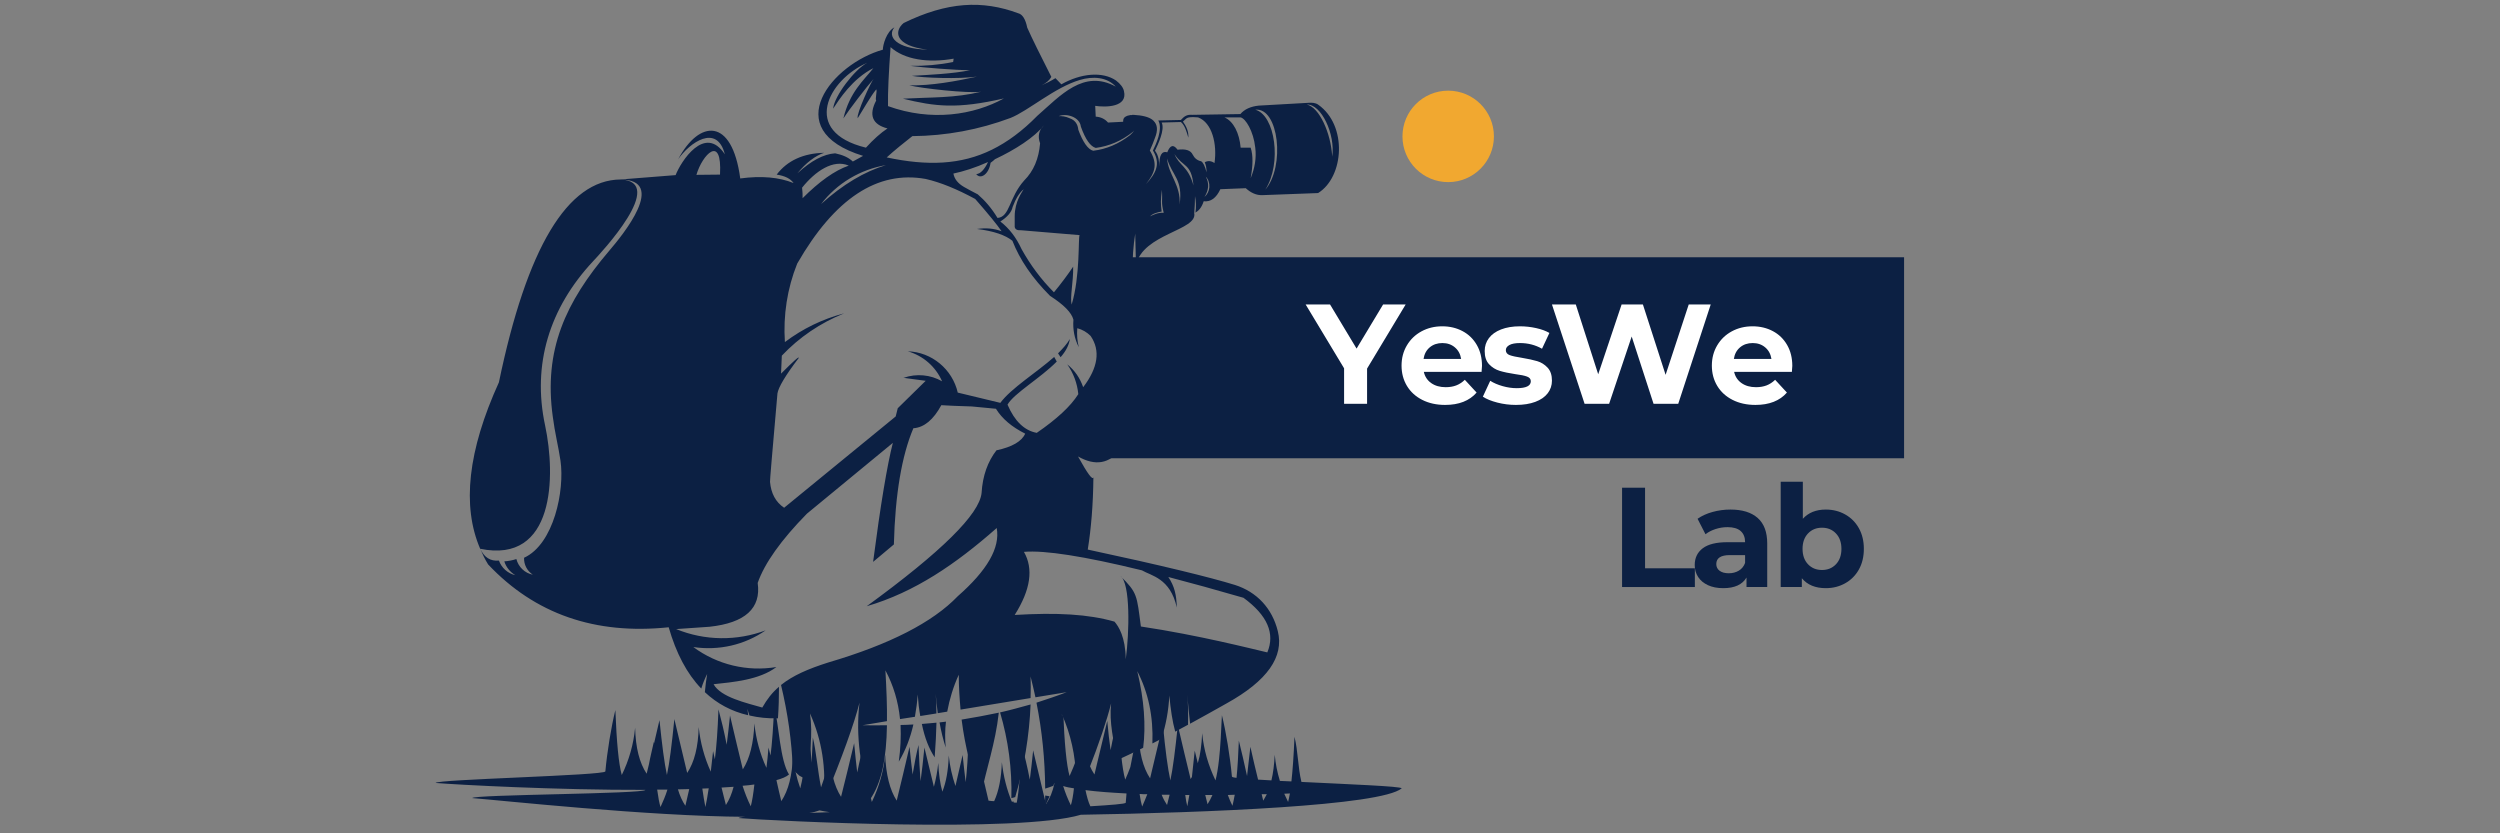 <svg xmlns="http://www.w3.org/2000/svg" xmlns:xlink="http://www.w3.org/1999/xlink" width="6000" zoomAndPan="magnify" viewBox="0 0 4500 1500" height="2000" preserveAspectRatio="xMidYMid meet" version="1.0"><rect x="0" y="0" width="4500" height="1500" fill="#808080" stroke="none"/><defs><g/><clipPath id="c7e1f91496"><path d="M 2524.445 163.195 L 2689.059 163.195 L 2689.059 327.812 L 2524.445 327.812 Z M 2524.445 163.195 " clip-rule="nonzero"/></clipPath><clipPath id="01411972b3"><path d="M 2606.75 163.195 C 2561.293 163.195 2524.445 200.047 2524.445 245.504 C 2524.445 290.961 2561.293 327.812 2606.75 327.812 C 2652.207 327.812 2689.059 290.961 2689.059 245.504 C 2689.059 200.047 2652.207 163.195 2606.75 163.195 Z M 2606.75 163.195 " clip-rule="nonzero"/></clipPath><clipPath id="4efde29058"><path d="M 1984.52 463.133 L 3427.902 463.133 L 3427.902 824.895 L 1984.52 824.895 Z M 1984.52 463.133 " clip-rule="nonzero"/></clipPath></defs><g clip-path="url(#c7e1f91496)"><g clip-path="url(#01411972b3)"><path fill="#f1a830" d="M 2524.445 163.195 L 2689.059 163.195 L 2689.059 327.812 L 2524.445 327.812 Z M 2524.445 163.195 " fill-opacity="1" fill-rule="nonzero"/></g></g><path fill="#0c2043" d="M 2281.172 1174.324 C 2253.012 1167.863 2158.375 1143.395 2053.582 1127.695 C 2046.195 1071.375 2047.578 1067.223 2016.652 1036.754 C 2035.117 1049.68 2032.809 1139.238 2026.348 1186.789 C 2025.883 1146.625 2013.422 1127.238 2006.031 1118.926 C 1959.406 1105.539 1903.086 1102.309 1826.449 1106.922 C 1855.074 1061.684 1860.613 1023.824 1843.07 993.355 C 1880.461 990.125 1951.555 1001.203 2055.426 1026.598 C 2071.582 1036.293 2106.668 1040.445 2118.211 1093.539 C 2117.746 1070.914 2114.055 1055.223 2102.977 1038.602 C 2143.602 1049.219 2188.844 1061.684 2238.238 1075.996 C 2281.172 1107.387 2295.484 1140.164 2281.172 1174.324 Z M 2204.078 211.324 C 2220.234 218.25 2230.855 239.484 2233.16 265.797 L 2251.168 265.797 C 2255.785 279.645 2255.32 298.113 2251.168 320.734 C 2258.555 303.191 2261.785 284.262 2259.477 265.797 C 2256.246 235.789 2241.934 213.168 2233.164 211.324 Z M 2186.074 293.5 C 2191.152 259.797 2181.918 220.555 2156.527 211.324 C 2133.906 209.477 2136.676 213.168 2129.289 218.711 C 2135.289 227.48 2139.906 236.715 2138.984 247.793 C 2136.211 237.641 2132.523 225.172 2125.594 219.633 L 2090.973 220.555 C 2097.438 233.02 2084.047 260.723 2078.969 271.34 C 2085.895 280.109 2086.355 290.727 2086.816 299.5 C 2086.352 279.648 2090.969 271.34 2101.129 274.109 C 2106.207 261.184 2112.207 259.34 2119.594 269.492 C 2133.906 267.648 2143.137 270.418 2146.832 278.266 C 2150.062 284.727 2155.141 288.887 2162.066 290.27 C 2165.758 292.578 2168.988 299.039 2171.762 310.121 C 2171.762 303.195 2170.84 297.195 2168.531 292.117 C 2174.07 288.879 2180.07 289.34 2186.074 293.5 Z M 2352.266 188.242 C 2374.426 192.859 2395.664 239.023 2397.969 281.957 C 2403.973 241.793 2378.121 186.855 2352.266 188.242 Z M 2259.473 197.477 C 2301.945 192.859 2313.488 299.961 2277.48 341.512 C 2307.949 293.957 2295.023 206.707 2259.473 197.477 Z M 1785.363 269.492 C 1813.523 255.641 1840.297 235.789 1867.074 208.551 C 1908.625 172.082 1950.629 124.07 2008.336 155.926 C 1992.641 138.383 1966.789 136.996 1943.707 143.922 C 1898.465 157.309 1850.453 199.781 1819.062 212.246 C 1762.281 233.484 1702.723 244.562 1642.25 245.023 C 1627.016 257.027 1611.32 269.492 1596.082 283.34 C 1669.488 299.039 1729.961 296.73 1785.363 269.492 Z M 1790.902 286.57 C 1789.055 288.418 1786.285 290.727 1783.055 293.031 C 1779.824 314.27 1764.59 323.5 1757.199 313.348 C 1764.59 313.348 1772.438 304.574 1778.438 291.648 C 1755.816 301.805 1733.656 308.73 1716.113 312.422 C 1717.961 322.117 1723.961 329.965 1735.043 336.43 C 1742.43 340.586 1750.738 345.199 1759.973 349.82 C 1772.898 360.898 1784.902 374.75 1795.52 392.293 C 1818.141 390.449 1815.836 355.82 1843.531 324.895 C 1860.613 307.812 1869.848 285.652 1872.156 257.953 C 1867.539 245.488 1869.848 234.41 1879.082 225.641 C 1862.457 246.867 1827.371 269.492 1790.902 286.57 Z M 2041.578 234.867 C 2040.656 235.789 2039.73 236.715 2038.805 237.641 C 2018.492 253.797 1996.332 263.027 1972.328 266.262 C 1962.633 263.492 1953.863 251.027 1945.555 227.945 C 1943.707 210.402 1919.242 203.48 1905.852 209.02 C 1911.855 209.02 1916.93 209.02 1926.168 213.172 C 1934.938 216.402 1940.016 223.328 1940.938 233.484 C 1949.246 256.109 1958.48 269.035 1967.715 271.344 C 1991.719 268.57 2013.879 258.879 2034.191 243.18 C 2037.883 239.945 2040.191 237.176 2041.578 234.867 Z M 2076.199 217.324 L 2076.199 216.863 L 2075.738 216.863 L 2075.273 216.398 L 2074.812 216.398 L 2074.812 215.941 C 2067.887 210.402 2056.348 207.629 2040.188 206.707 L 2037.879 206.707 L 2037.414 207.172 L 2033.711 207.172 L 2033.25 207.633 L 2031.398 207.633 L 2031.398 208.094 L 2029.547 208.094 L 2029.547 208.555 L 2028.621 208.555 L 2028.156 209.02 L 2027.23 209.02 L 2027.23 209.48 L 2026.77 209.48 C 2023.074 211.328 2021.691 214.098 2021.691 217.793 C 2021.691 218.254 2021.691 218.715 2021.691 219.176 L 1994.453 220.562 C 1988.914 214.102 1981.062 210.406 1972.293 209.945 L 1971.371 190.555 C 1989.836 193.328 2030.461 193.328 2023.074 163.781 C 2021.691 157.316 2016.613 150.855 2008.766 144.852 C 1984.297 128.234 1945.52 131.926 1910.434 151.777 L 1899.812 140.699 C 1891.504 145.777 1883.195 149.934 1874.883 153.625 C 1883.195 149.473 1889.195 144.395 1892.426 138.391 C 1872.574 99.152 1857.805 69.605 1849.031 49.754 C 1845.801 34.059 1840.262 25.746 1832.875 23.902 C 1768.242 -0.105 1704.996 3.129 1626.516 41.445 C 1609.438 55.758 1609.438 82.07 1669.449 89.457 C 1612.203 87.613 1596.508 65.453 1609.895 49.293 C 1595.582 56.68 1589.121 81.148 1589.121 89.457 C 1499.102 114.387 1398.922 233.027 1553.574 280.582 L 1535.109 290.738 C 1527.262 283.348 1516.645 278.734 1503.254 275.965 C 1482.48 277.352 1459.859 289.355 1435.391 311.973 C 1450.164 293.508 1467.707 280.117 1483.402 275.043 C 1446.008 275.965 1417.391 288.891 1397.996 314.281 C 1413.23 316.59 1422.93 321.668 1428.469 329.516 C 1402.156 318.898 1370.301 316.125 1332.445 321.207 C 1317.672 210.41 1258.578 215.488 1220.727 286.582 C 1241.5 256.578 1290.434 221.949 1304.746 277.812 C 1268.738 222.875 1225.344 291.203 1216.109 315.207 L 1116.855 323.055 C 1021.293 323.977 948.352 445.852 898.031 688.219 C 842.176 811.02 831.094 910.734 864.332 987.832 C 868.488 997.527 873.102 1007.223 878.645 1015.992 C 962.664 1105.09 1071.152 1142.945 1203.645 1129.094 C 1217.035 1175.723 1236.422 1212.652 1262.277 1239.43 C 1265.047 1230.199 1268.738 1221.426 1272.895 1213.117 C 1271.047 1224.199 1269.664 1235.277 1268.742 1245.895 C 1290.898 1266.668 1316.754 1280.516 1346.758 1287.441 C 1346.297 1283.746 1345.836 1279.594 1345.371 1275.902 C 1346.297 1280.055 1347.68 1283.746 1349.066 1287.906 C 1364.766 1291.598 1381.844 1293.445 1400.309 1292.984 C 1401.695 1274.055 1402.156 1255.129 1402.156 1236.203 C 1390.152 1246.359 1380.457 1258.824 1372.148 1273.598 C 1343.523 1265.285 1297.359 1255.129 1284.434 1231.586 C 1318.133 1227.891 1366.609 1224.199 1397.539 1200.656 C 1344.91 1209.426 1290.895 1196.5 1247.965 1164.648 C 1293.668 1171.574 1340.293 1160.957 1378.148 1134.645 C 1326.445 1154.031 1268.742 1153.57 1217.035 1132.336 L 1277.051 1128.18 C 1341.219 1121.258 1370.305 1094.941 1363.84 1049.238 C 1376.305 1013.688 1405.852 972.141 1452.477 924.594 L 1607.129 797.18 C 1596.977 836.879 1584.973 908.438 1571.582 1011.383 L 1608.977 979.992 C 1611.285 889.508 1623.289 819.801 1644.062 770.867 C 1663.453 769.48 1680.07 755.633 1694.383 729.32 C 1705.461 730.242 1723.926 730.703 1749.316 731.629 L 1792.711 735.781 C 1803.793 753.785 1821.336 768.559 1845.34 780.562 C 1839.34 794.41 1821.797 804.566 1793.637 810.566 C 1777.938 830.883 1768.707 856.27 1766.859 887.203 C 1763.168 925.52 1694.383 993.383 1560.043 1091.25 C 1646.832 1065.859 1720.695 1015.078 1794.098 950.445 C 1800.559 985.996 1777.02 1026.617 1723.926 1073.246 C 1678.688 1120.336 1601.129 1160.035 1491.258 1192.352 C 1454.785 1203.891 1427.086 1215.895 1405.852 1232.973 C 1417.855 1282.832 1425.238 1334.078 1427.086 1384.855 C 1430.781 1389.012 1434.934 1392.703 1439.09 1396.398 C 1441.863 1397.781 1444.629 1399.168 1446.938 1400.551 C 1459.402 1360.387 1463.094 1321.609 1458.016 1284.215 C 1479.711 1332.688 1487.562 1383.93 1482.02 1438.406 C 1482.484 1439.328 1482.941 1440.711 1483.406 1441.637 C 1516.184 1361.77 1537.418 1303.141 1547.117 1264.824 C 1539.727 1326.223 1549.887 1383.93 1565.582 1439.785 C 1587.281 1408.855 1595.586 1364.535 1596.512 1305.445 C 1581.742 1305.91 1567.43 1305.445 1552.656 1305.445 L 1596.512 1298.059 C 1596.977 1270.82 1595.59 1240.352 1593.742 1206.652 C 1608.055 1233.43 1616.824 1262.512 1620.055 1294.367 L 1646.828 1290.211 C 1649.137 1277.285 1650.984 1263.898 1651.91 1250.047 C 1652.832 1263.898 1654.215 1276.824 1656.523 1288.828 L 1685.609 1284.211 C 1685.609 1270.363 1685.145 1258.82 1684.223 1248.664 C 1685.145 1260.668 1686.531 1272.207 1687.918 1283.746 L 1704.996 1280.977 C 1709.148 1258.355 1716.078 1235.734 1725.77 1214.5 C 1725.77 1236.195 1727.156 1256.973 1729 1277.281 C 1771.012 1270.359 1813.02 1263.434 1855.031 1256.508 C 1855.492 1243.582 1855.492 1230.656 1855.031 1217.73 C 1858.262 1230.195 1861.031 1242.66 1863.801 1255.125 L 1920.121 1245.891 C 1902.117 1252.816 1884.113 1258.816 1865.648 1264.82 C 1875.805 1315.602 1880.883 1367.305 1881.344 1419.473 C 1886.422 1418.086 1891.039 1416.242 1896.113 1414.395 C 1911.812 1370.074 1916.887 1327.145 1911.348 1285.594 C 1927.508 1322.062 1935.816 1359.922 1936.738 1399.621 C 1943.664 1396.852 1950.586 1394.082 1957.512 1391.312 C 1978.75 1337.297 1992.598 1295.75 1999.984 1266.207 C 1996.293 1300.367 2004.602 1334.066 2011.062 1368.23 C 2026.297 1361.305 2041.531 1353.918 2057.688 1346.07 C 2062.77 1306.371 2059.539 1259.742 2047.07 1208.039 C 2066.922 1246.355 2076.152 1289.75 2074.309 1338.223 C 2079.387 1335.453 2084.926 1332.684 2090.465 1329.914 C 2098.312 1306.371 2103.391 1280.059 2104.777 1251.898 C 2107.086 1276.828 2110.316 1298.523 2115.395 1316.988 C 2122.785 1312.832 2130.629 1308.68 2138.477 1304.523 C 2138.941 1282.828 2138.477 1264.824 2137.094 1250.051 C 2138.477 1268.516 2140.324 1286.059 2142.172 1302.68 C 2163.406 1291.137 2185.566 1278.672 2207.727 1266.207 C 2281.129 1225.582 2311.598 1182.188 2300.055 1136.023 C 2289.898 1094.934 2262.199 1065.387 2222.961 1052.926 C 2178.18 1039.074 2089.543 1017.375 1957.977 989.215 C 1963.977 951.824 1967.672 908.426 1968.129 859.031 C 1966.746 865.031 1957.512 852.566 1940.434 821.637 C 1971.363 839.18 1996.754 835.027 2017.527 808.246 C 2041.07 752.387 2050.305 669.293 2044.766 558.957 C 2036.918 510.945 2036.457 465.242 2043.379 420.461 L 2044.766 477.242 C 2056.77 420.461 2156.484 414.918 2149.559 383.527 C 2156.945 380.754 2162.949 373.832 2166.637 362.289 C 2179.566 363.676 2189.262 356.289 2196.645 340.59 L 2242.348 338.746 C 2251.117 346.594 2261.277 352.133 2273.738 351.207 L 2372.535 347.516 C 2419.16 318.895 2426.086 225.637 2372.535 188.246 C 2367.918 185.016 2360.992 184.551 2355.914 185.016 L 2265.895 190.094 C 2251.582 191.48 2240.039 196.559 2232.652 205.328 L 2146.324 206.715 C 2136.168 205.789 2131.555 209.484 2125.551 215.945 L 2084.926 216.867 C 2093.695 232.566 2080.312 260.723 2075.23 270.883 C 2089.543 294.426 2081.234 311.508 2062.77 331.359 C 2079.848 309.66 2084.004 294.887 2069.691 270.883 C 2073.387 263.035 2076.156 255.648 2078.926 248.262 C 2084.512 234.406 2083.586 224.25 2076.199 217.324 Z M 1889.234 1433.309 C 1886.461 1432.848 1884.152 1432.387 1881.387 1431.926 C 1881.387 1438.391 1880.922 1445.312 1880.922 1451.773 C 1883.695 1445.773 1886.461 1439.312 1889.234 1433.309 Z M 1825.062 1443.004 C 1823.68 1443.004 1821.832 1443.004 1820.445 1443.004 C 1819.984 1448.543 1819.984 1454.082 1819.523 1460.086 C 1821.371 1454.082 1823.219 1448.543 1825.062 1443.004 Z M 1820.449 1436.539 C 1822.754 1436.078 1825.062 1435.617 1827.371 1434.695 C 1843.527 1380.684 1852.762 1324.359 1855.07 1268.039 C 1836.605 1273.117 1818.598 1278.195 1800.133 1282.352 C 1814.91 1332.207 1821.832 1384.375 1820.449 1436.539 Z M 1800.598 725.137 L 1723.965 706.672 C 1714.27 664.664 1677.336 633.73 1633.941 632.348 C 1661.641 640.195 1684.262 660.047 1695.805 686.363 C 1675.031 674.359 1649.637 672.051 1627.02 679.898 C 1621.016 679.438 1634.406 681.285 1666.258 685.438 L 1615.938 734.836 L 1612.242 749.609 L 1411.426 913.957 C 1396.191 903.801 1387.883 888.105 1386.035 867.332 C 1385.574 866.867 1390.191 813.781 1399.426 708.062 C 1401.27 696.984 1413.738 675.746 1437.742 644.352 C 1438.664 640.66 1428.508 649.891 1405.887 672.512 L 1407.273 640.199 C 1438.664 606.961 1476.98 581.109 1519.453 564.027 C 1480.676 574.18 1444.668 591.723 1412.812 615.73 C 1409.582 567.719 1416.965 519.246 1434.973 474.469 C 1502.371 357.207 1579.465 306.426 1666.258 322.121 C 1692.57 328.125 1722.117 340.129 1755.355 358.129 C 1778.898 384.906 1794.594 404.297 1802.906 416.297 C 1789.516 411.219 1775.207 409.836 1758.586 412.145 C 1788.594 415.836 1809.828 423.223 1822.297 433.379 C 1835.684 467.543 1857.844 500.32 1890.16 532.633 C 1914.625 548.332 1928.938 562.641 1932.168 575.566 C 1930.781 592.648 1934.012 609.73 1941.863 624.965 C 1939.094 614.348 1938.172 602.805 1939.094 590.801 C 1948.324 593.109 1956.637 598.188 1963.098 604.648 C 1981.102 630.965 1976.484 661.895 1949.707 696.98 C 1944.168 680.824 1934.473 666.512 1921.086 655.895 C 1932.164 671.59 1939.094 690.055 1940.938 709.445 C 1927.09 731.602 1901.699 754.684 1866.152 779.152 C 1843.992 774.996 1826.449 758.379 1813.523 728.367 C 1825.062 708.055 1872.613 680.82 1902.16 650.809 C 1900.773 648.039 1898.93 645.273 1897.543 642.5 C 1865.688 670.664 1819.984 698.824 1800.598 725.137 Z M 1909.082 642.965 C 1918.316 632.348 1924.316 621.27 1925.703 610.188 C 1921.086 618.5 1913.238 627.27 1904.469 636.043 C 1905.852 638.352 1907.699 640.656 1909.082 642.965 Z M 1543.918 212.711 C 1552.227 199.781 1567.461 172.543 1577.156 161.004 C 1579.465 162.391 1574.852 179.008 1577.156 180.855 C 1563.309 207.168 1570.234 224.25 1597.473 231.176 C 1585.008 239.484 1572.082 251.027 1558.691 265.797 C 1440.973 237.176 1490.828 143.461 1561 112.992 C 1538.379 124.996 1501.906 172.543 1499.602 195.625 C 1510.219 179.469 1534.223 141.613 1572.078 122.684 C 1554.074 145.305 1529.605 165.617 1518.066 213.168 C 1528.219 197.473 1560.074 155.926 1572.539 142.074 C 1568.848 145.305 1540.688 205.785 1543.918 212.711 Z M 1715.652 111.605 C 1690.723 116.688 1664.41 118.992 1638.098 118.531 C 1663.027 121.762 1720.73 126.379 1746.121 126.379 C 1715.195 132.84 1671.797 134.688 1641.328 136.535 C 1660.719 140.227 1726.273 142.535 1758.59 137.918 C 1720.734 146.23 1675.492 154.539 1636.715 153.613 C 1659.336 159.152 1741.969 168.387 1765.973 165.152 C 1718.426 176.695 1676.875 174.852 1625.168 177.617 C 1683.801 191.93 1722.578 196.547 1807.059 177.156 C 1752.586 207.16 1676.41 219.164 1598.391 191.004 C 1597.93 165.613 1599.777 130.527 1603.008 84.824 C 1627.473 106.984 1669.949 113.91 1716.574 105.598 Z M 864.371 987.816 C 998.711 1015.516 1000.555 856.711 981.168 765.766 C 957.621 655.895 989.012 554.332 1067.496 470.312 C 1080.883 456 1202.297 326.738 1116.891 323.043 C 1201.832 323.969 1121.508 422.301 1096.578 451.383 C 1017.637 544.172 978.398 630.039 995.02 750.066 C 998.711 779.152 1005.172 804.082 1008.867 829.012 C 1016.715 883.023 996.863 979.508 943.312 1003.977 C 942.852 1016.438 948.852 1027.52 959.012 1034.445 C 944.699 1031.672 933.156 1020.594 929.465 1006.285 C 922.539 1008.59 915.152 1009.977 907.77 1010.438 C 911 1021.055 918.387 1029.824 927.617 1035.367 C 913.77 1032.137 902.688 1021.977 898.074 1009.051 C 882.836 1010.441 871.758 1003.512 864.371 987.816 Z M 1797.824 1282.812 C 1776.129 1287.43 1753.508 1291.582 1730.887 1295.277 C 1737.352 1346.059 1749.352 1391.762 1765.508 1432.848 C 1774.742 1385.297 1791.824 1338.211 1797.824 1282.812 Z M 1702.727 1298.969 C 1698.574 1299.434 1694.879 1299.895 1691.188 1300.355 C 1693.957 1316.051 1697.648 1331.289 1702.27 1345.598 C 1700.879 1329.898 1700.879 1314.203 1702.727 1298.969 Z M 1685.645 1300.816 C 1676.875 1301.738 1668.102 1302.199 1659.332 1303.125 C 1664.41 1328.055 1672.258 1347.906 1682.414 1363.141 C 1684.258 1339.594 1685.184 1318.82 1685.645 1300.816 Z M 1644.098 1304.047 C 1636.25 1304.508 1628.402 1304.969 1621.016 1304.969 C 1621.938 1326.207 1621.016 1347.902 1617.785 1370.984 C 1629.785 1351.137 1638.555 1328.516 1644.098 1304.047 Z M 1594.699 297.188 C 1556.383 308.73 1517.141 331.812 1477.902 367.359 C 1506.523 329.965 1548.535 305.039 1594.699 297.188 Z M 1527.762 298.113 C 1502.371 306.883 1474.668 326.734 1444.664 356.746 C 1444.664 348.898 1444.664 345.668 1443.742 337.816 C 1467.746 307.809 1500.062 286.109 1527.762 298.113 Z M 2149.602 383.52 C 2150.523 373.363 2150.988 362.746 2150.988 353.051 C 2152.832 362.285 2153.297 371.98 2151.91 382.133 C 2150.988 383.059 2150.066 383.059 2149.602 383.52 Z M 1943.246 423.223 C 1940.477 427.836 1944.633 497.086 1928.934 548.328 C 1925.703 534.016 1932.164 508.164 1931.707 480.004 C 1922.008 494.316 1910.469 510.008 1897.082 526.168 C 1874 503.086 1854.609 476.773 1838.914 448.609 C 1829.219 427.375 1816.293 410.754 1800.598 398.754 C 1813.527 390.445 1820.914 381.676 1822.758 372.438 C 1828.297 357.668 1834.762 347.051 1842.609 340.586 C 1840.301 345.199 1826.453 362.285 1826.453 389.52 L 1826.453 408.445 C 1827.375 413.062 1831.07 414.91 1837.992 414.449 Z M 2168.07 354.434 C 2175.918 341.969 2176.84 329.965 2170.379 317.961 C 2174.996 322.578 2177.305 329.504 2176.84 336.891 C 2176.379 343.816 2173.145 350.281 2168.07 354.434 Z M 1296.012 314.273 L 1253.539 314.73 C 1264.156 278.266 1300.168 240.406 1296.012 314.273 Z M 2094.664 383.059 C 2084.969 382.133 2075.277 386.75 2070.199 389.52 C 2073.891 384.902 2082.66 382.133 2090.973 380.75 C 2089.125 366.438 2089.125 360.898 2091.434 341.512 C 2092.82 363.668 2089.59 362.285 2094.664 383.059 Z M 2123.289 368.285 C 2125.598 332.738 2102.977 314.734 2100.668 285.188 C 2109.898 316.578 2129.75 322.582 2123.289 368.285 Z M 2148.219 333.66 C 2138.523 298.574 2122.367 298.574 2114.055 277.34 C 2129.293 301.344 2144.527 293.5 2148.219 333.66 Z M 2148.219 333.66 " fill-opacity="1" fill-rule="evenodd"/><path fill="#0c2043" d="M 784.043 1409.301 C 784.508 1402.84 1088.734 1395.914 1089.656 1388.527 C 1092.887 1352.98 1100.273 1307.738 1107.66 1278.195 C 1109.969 1336.824 1113.664 1375.602 1119.203 1394.992 C 1132.129 1368.68 1140.438 1339.59 1143.207 1310.047 C 1144.129 1346.055 1151.055 1373.293 1163.98 1392.684 L 1168.133 1375.602 C 1170.441 1362.676 1173.672 1350.211 1176.902 1335.438 L 1177.367 1337.746 C 1180.598 1324.355 1183.828 1310.508 1187.062 1296.199 C 1191.68 1340.98 1195.836 1373.758 1200.453 1394.992 C 1205.066 1373.758 1209.223 1340.516 1213.84 1294.355 C 1222.152 1329.902 1229.996 1361.754 1236.922 1391.301 C 1249.848 1371.91 1256.773 1344.672 1257.695 1308.664 C 1260.469 1336.363 1267.852 1363.602 1279.395 1388.992 C 1280.781 1377.449 1282.168 1365.445 1283.547 1352.062 L 1286.781 1366.832 C 1289.551 1345.137 1291.859 1315.129 1293.242 1276.812 C 1298.32 1295.738 1303.859 1318.359 1308.012 1340.52 C 1309.859 1325.285 1312.168 1307.742 1314.016 1287.891 C 1322.324 1322.977 1329.711 1355.293 1337.098 1384.84 C 1349.559 1365.449 1356.488 1337.75 1357.871 1302.203 C 1360.641 1329.902 1368.023 1357.141 1379.566 1382.07 C 1380.953 1370.988 1382.336 1358.527 1383.258 1345.598 L 1386.953 1359.91 C 1389.723 1338.211 1392.031 1308.207 1393.414 1269.891 C 1402.184 1305.898 1404.031 1368.223 1420.191 1394.074 C 1415.574 1398.227 1407.727 1401.461 1397.566 1404.23 C 1400.34 1417.617 1403.57 1430.082 1406.34 1442.086 C 1419.266 1422.699 1426.188 1395.461 1427.113 1359.91 C 1429.418 1379.762 1433.574 1399.613 1440.496 1419 C 1448.344 1388.531 1451.117 1346.523 1457.578 1319.746 C 1458.5 1339.598 1459.422 1357.141 1460.809 1372.836 C 1461.73 1359.449 1462.195 1344.219 1463.117 1327.598 C 1469.117 1351.605 1471.887 1388.07 1477.887 1417.156 C 1485.734 1396.383 1491.277 1374.223 1493.586 1352.062 C 1494.508 1387.613 1501.434 1414.848 1513.898 1434.238 C 1521.285 1405.156 1529.133 1372.836 1537.445 1337.754 C 1539.289 1357.602 1541.137 1375.145 1542.984 1390.379 C 1547.598 1367.758 1553.137 1345.598 1557.754 1326.211 C 1560.062 1384.84 1563.758 1424.078 1569.297 1443.473 C 1582.223 1416.695 1590.531 1388.07 1593.301 1358.527 C 1594.684 1394.078 1601.609 1421.773 1614.074 1441.164 C 1621.461 1411.617 1628.844 1379.301 1637.156 1344.215 C 1639.004 1363.145 1640.848 1379.766 1642.695 1394.074 C 1645.926 1374.684 1649.617 1355.758 1653.312 1340.984 C 1654.234 1366.371 1655.621 1388.07 1657.004 1406.074 C 1659.312 1388.996 1661.621 1369.145 1663.93 1345.598 C 1669.934 1370.531 1675.473 1394.074 1681.012 1416.234 C 1684.703 1402.383 1687.473 1387.609 1688.855 1373.301 C 1689.781 1393.152 1692.09 1410.23 1696.246 1425.004 C 1703.168 1407.926 1706.863 1386.227 1707.785 1359.914 C 1709.629 1378.844 1713.789 1396.844 1719.789 1414.852 C 1723.941 1396.844 1728.098 1378.379 1732.715 1358.992 C 1734.562 1376.996 1736.41 1393.613 1738.254 1407.926 C 1740.562 1387.152 1742.406 1360.836 1743.332 1327.602 C 1747.949 1345.605 1752.105 1368.688 1755.797 1392.23 C 1757.184 1381.613 1758.566 1370.074 1759.492 1357.609 C 1766.879 1387.617 1773.34 1415.777 1779.34 1441.168 C 1782.574 1441.633 1785.805 1442.094 1789.496 1442.094 C 1797.809 1424.086 1802.422 1400.543 1803.348 1371.922 C 1806.117 1396.852 1812.117 1421.32 1821.812 1444.398 L 1830.121 1444.863 C 1834.273 1423.168 1837.047 1388.082 1838.891 1339.605 C 1843.969 1358.996 1849.508 1381.152 1853.664 1403.312 C 1855.508 1388.078 1857.816 1370.535 1859.664 1350.684 C 1867.977 1385.77 1875.82 1418.086 1882.746 1447.633 C 1889.672 1437.477 1894.75 1425.008 1897.98 1410.238 C 1893.363 1407.93 1889.672 1406.082 1886.902 1403.777 C 1903.059 1377.922 1904.91 1315.141 1913.68 1279.59 C 1915.988 1338.223 1919.68 1377 1925.219 1396.852 C 1929.836 1386.695 1933.988 1376.539 1937.684 1366.383 C 1938.145 1356.227 1938.605 1344.688 1939.066 1333.141 C 1940.453 1338.223 1941.375 1343.762 1942.301 1349.301 C 1945.531 1337.297 1947.84 1324.371 1949.223 1311.906 C 1950.145 1347.453 1957.07 1374.688 1969.996 1394.082 C 1976.922 1364.996 1984.77 1332.68 1993.078 1297.594 C 1994.926 1317.445 1996.773 1334.988 1999.082 1350.223 C 2003.234 1327.602 2008.777 1305.441 2013.391 1286.055 C 2015.699 1344.684 2019.855 1383.922 2025.395 1403.312 C 2028.625 1395.926 2031.859 1388.543 2034.629 1380.691 C 2037.859 1363.609 2041.094 1347.449 2044.324 1334.527 C 2044.324 1338.68 2044.324 1342.836 2044.789 1346.992 C 2046.633 1337.758 2048.48 1328.062 2049.402 1318.371 C 2050.328 1353.918 2057.25 1381.617 2070.176 1401.004 C 2077.102 1371.457 2084.949 1339.145 2093.258 1304.059 C 2097.414 1349.762 2102.027 1383.461 2106.648 1404.699 C 2111.266 1383.461 2115.418 1350.223 2120.035 1305.445 C 2128.348 1340.531 2135.734 1372.844 2143.117 1402.391 C 2143.582 1401.004 2144.504 1400.082 2145.426 1398.695 C 2146.812 1384.383 2148.656 1368.691 2150.508 1351.148 L 2156.047 1373.77 C 2160.66 1358.535 2162.969 1340.531 2163.891 1319.758 C 2166.664 1349.301 2174.973 1377.922 2187.898 1404.699 C 2190.203 1395.93 2192.512 1383.004 2194.359 1365.918 L 2194.359 1365.457 C 2196.668 1345.145 2198.055 1319.289 2199.441 1287.438 C 2206.828 1316.984 2214.211 1362.227 2217.445 1397.773 C 2217.445 1398.695 2220.676 1399.621 2225.758 1400.082 C 2227.602 1381.617 2228.988 1359.457 2229.91 1333.141 C 2234.527 1352.07 2240.066 1374.691 2244.68 1396.852 C 2246.527 1381.617 2248.375 1364.074 2250.684 1344.223 C 2255.301 1364.996 2259.914 1384.848 2264.531 1403.312 C 2271.918 1403.777 2280.23 1404.234 2288.539 1404.699 C 2291.77 1391.309 2293.617 1376.074 2294.543 1358.531 C 2295.926 1374.688 2299.156 1390.387 2303.773 1405.621 L 2324.547 1406.543 C 2326.855 1386.23 2328.699 1359.453 2330.086 1326.219 C 2336.547 1352.07 2336.09 1380.691 2342.551 1407.469 C 2426.57 1411.625 2522.594 1415.316 2523.055 1419.012 C 2485.664 1450.402 2170.816 1462.867 1945.531 1466.559 C 1834.738 1499.801 1392.941 1477.641 1329.695 1472.562 C 1329.695 1471.637 1334.309 1470.715 1341.699 1470.254 C 1166.734 1469.332 898.051 1440.246 850.039 1436.555 C 850.504 1430.09 1161.191 1429.164 1161.652 1421.781 C 1002.402 1422.23 822.824 1412.535 784.043 1409.301 Z M 2321.797 1428.23 L 2311.641 1428.695 C 2313.949 1433.773 2316.258 1438.848 2318.566 1443.465 C 2319.488 1439.312 2320.875 1434.234 2321.797 1428.23 Z M 2280.25 1429.617 L 2271.02 1429.617 L 2273.789 1441.156 C 2276.094 1437.465 2277.941 1433.773 2280.25 1429.617 Z M 2222.543 1430.539 L 2210.082 1431 C 2212.387 1437.465 2215.16 1443.93 2218.391 1450.391 C 2219.773 1444.852 2221.156 1438.391 2222.543 1430.539 Z M 2182.379 1431 L 2169.453 1431 L 2173.605 1447.621 C 2176.84 1442.543 2179.609 1437.004 2182.379 1431 Z M 2140.832 1431 L 2133.445 1431 C 2134.367 1438.848 2135.754 1445.773 2137.137 1451.316 C 2138.062 1445.773 2139.445 1438.848 2140.832 1431 Z M 2105.285 1430.539 C 2100.203 1430.539 2095.59 1430.539 2090.973 1430.539 C 2093.742 1437.465 2096.973 1443.465 2100.668 1449.004 Z M 2065.121 1429.617 C 2060.508 1429.617 2055.891 1429.617 2051.273 1429.152 C 2052.66 1438.387 2054.043 1445.773 2055.891 1451.773 C 2059.121 1444.387 2062.352 1437.004 2065.121 1429.617 Z M 2027.73 1428.23 C 2000.492 1426.844 1975.102 1425 1953.863 1422.23 C 1956.172 1433.309 1958.945 1443.465 1962.633 1451.312 C 1999.566 1449.004 2025.879 1447.16 2026.344 1444.848 C 2026.805 1439.312 2027.266 1433.773 2027.73 1428.23 Z M 1927.547 1449.469 C 1929.855 1442.078 1931.703 1431.926 1933.086 1418.996 C 1926.164 1418.074 1919.238 1416.691 1913.699 1414.844 C 1917.395 1426.844 1922.008 1438.391 1927.547 1449.469 Z M 1493.598 1461.93 C 1487.137 1461.008 1481.133 1460.086 1475.133 1458.699 C 1470.055 1460.547 1463.59 1462.395 1456.668 1463.316 Z M 1357.871 1412.074 C 1351.41 1412.996 1344.023 1413.922 1336.637 1414.383 C 1340.789 1427.309 1345.406 1439.312 1351.406 1451.312 C 1353.719 1442.543 1356.027 1429.152 1357.871 1412.074 Z M 1320.48 1416.23 C 1313.555 1416.691 1306.629 1417.152 1298.781 1417.617 C 1301.555 1428.234 1303.863 1438.852 1306.629 1449.008 C 1312.633 1439.77 1317.25 1428.695 1320.48 1416.23 Z M 1275.703 1418.996 C 1272.008 1418.996 1268.312 1419.461 1264.16 1419.461 C 1266.008 1432.387 1267.855 1443.469 1269.699 1452.699 C 1271.543 1443.465 1273.852 1432.387 1275.703 1418.996 Z M 1240.617 1420.383 C 1234.156 1420.383 1227.227 1420.844 1220.301 1420.844 C 1223.531 1431.926 1228.148 1442.078 1233.691 1450.391 C 1236 1440.695 1238.309 1430.539 1240.617 1420.383 Z M 1201.375 1421.305 C 1195.371 1421.305 1189.371 1421.305 1182.91 1421.305 C 1184.754 1434.695 1186.602 1445.309 1188.91 1452.699 C 1193.527 1442.543 1198.145 1431.926 1201.375 1421.305 Z M 1201.375 1421.305 " fill-opacity="1" fill-rule="evenodd"/><g clip-path="url(#4efde29058)"><path fill="#0c2043" d="M 1984.52 463.133 L 3427.332 463.133 L 3427.332 824.895 L 1984.52 824.895 Z M 1984.52 463.133 " fill-opacity="1" fill-rule="nonzero"/></g><g fill="#0c2043" fill-opacity="1"><g transform="translate(2353.719, 1056.649)"><g/></g></g><g fill="#0c2043" fill-opacity="1"><g transform="translate(2414.246, 1056.649)"><g/></g></g><g fill="#0c2043" fill-opacity="1"><g transform="translate(2474.773, 1056.649)"><g/></g></g><g fill="#0c2043" fill-opacity="1"><g transform="translate(2535.3, 1056.649)"><g/></g></g><g fill="#0c2043" fill-opacity="1"><g transform="translate(2595.827, 1056.649)"><g/></g></g><g fill="#0c2043" fill-opacity="1"><g transform="translate(2656.354, 1056.649)"><g/></g></g><g fill="#0c2043" fill-opacity="1"><g transform="translate(2716.881, 1056.649)"><g/></g></g><g fill="#0c2043" fill-opacity="1"><g transform="translate(2777.408, 1056.649)"><g/></g></g><g fill="#0c2043" fill-opacity="1"><g transform="translate(2837.935, 1056.649)"><g/></g></g><g fill="#0c2043" fill-opacity="1"><g transform="translate(2898.531, 1056.649)"><g><path d="M 21.203 -178.781 L 62.578 -178.781 L 62.578 -33.719 L 152.219 -33.719 L 152.219 0 L 21.203 0 Z M 21.203 -178.781 "/></g></g></g><g fill="#0c2043" fill-opacity="1"><g transform="translate(3041.04, 1056.649)"><g><path d="M 73.812 -139.453 C 95.094 -139.453 111.438 -134.383 122.844 -124.25 C 134.258 -114.125 139.969 -98.844 139.969 -78.406 L 139.969 0 L 102.672 0 L 102.672 -17.109 C 95.18 -4.336 81.219 2.047 60.781 2.047 C 50.227 2.047 41.078 0.258 33.328 -3.312 C 25.578 -6.895 19.66 -11.832 15.578 -18.125 C 11.492 -24.426 9.453 -31.582 9.453 -39.594 C 9.453 -52.363 14.258 -62.406 23.875 -69.719 C 33.5 -77.039 48.359 -80.703 68.453 -80.703 L 100.125 -80.703 C 100.125 -89.391 97.484 -96.07 92.203 -100.75 C 86.922 -105.438 79.004 -107.781 68.453 -107.781 C 61.129 -107.781 53.93 -106.629 46.859 -104.328 C 39.797 -102.035 33.797 -98.93 28.859 -95.016 L 14.562 -122.844 C 22.051 -128.125 31.031 -132.211 41.5 -135.109 C 51.977 -138.004 62.75 -139.453 73.812 -139.453 Z M 70.75 -24.781 C 77.562 -24.781 83.602 -26.352 88.875 -29.5 C 94.156 -32.645 97.906 -37.285 100.125 -43.422 L 100.125 -57.469 L 72.797 -57.469 C 56.441 -57.469 48.266 -52.102 48.266 -41.375 C 48.266 -36.27 50.266 -32.227 54.266 -29.25 C 58.273 -26.27 63.77 -24.781 70.75 -24.781 Z M 70.75 -24.781 "/></g></g></g><g fill="#0c2043" fill-opacity="1"><g transform="translate(3186.87, 1056.649)"><g><path d="M 99.609 -139.453 C 112.379 -139.453 124 -136.516 134.469 -130.641 C 144.938 -124.766 153.148 -116.504 159.109 -105.859 C 165.078 -95.223 168.062 -82.836 168.062 -68.703 C 168.062 -54.566 165.078 -42.176 159.109 -31.531 C 153.148 -20.895 144.938 -12.641 134.469 -6.766 C 124 -0.891 112.379 2.047 99.609 2.047 C 80.711 2.047 66.32 -3.91 56.438 -15.828 L 56.438 0 L 18.391 0 L 18.391 -189.516 L 58.234 -189.516 L 58.234 -122.844 C 68.273 -133.914 82.066 -139.453 99.609 -139.453 Z M 92.719 -30.656 C 102.926 -30.656 111.305 -34.102 117.859 -41 C 124.422 -47.895 127.703 -57.129 127.703 -68.703 C 127.703 -80.285 124.422 -89.523 117.859 -96.422 C 111.305 -103.316 102.926 -106.766 92.719 -106.766 C 82.5 -106.766 74.109 -103.316 67.547 -96.422 C 60.992 -89.523 57.719 -80.285 57.719 -68.703 C 57.719 -57.129 60.992 -47.895 67.547 -41 C 74.109 -34.102 82.5 -30.656 92.719 -30.656 Z M 92.719 -30.656 "/></g></g></g><g fill="#ffffff" fill-opacity="1"><g transform="translate(2353.719, 726.809)"><g><path d="M 107.016 -63.344 L 107.016 0 L 65.641 0 L 65.641 -63.844 L -3.578 -178.781 L 40.359 -178.781 L 88.109 -99.359 L 135.875 -178.781 L 176.484 -178.781 Z M 107.016 -63.344 "/></g></g></g><g fill="#ffffff" fill-opacity="1"><g transform="translate(2514.617, 726.809)"><g><path d="M 152.984 -68.188 C 152.984 -67.676 152.727 -64.102 152.219 -57.469 L 48.266 -57.469 C 50.141 -48.957 54.566 -42.227 61.547 -37.281 C 68.535 -32.344 77.223 -29.875 87.609 -29.875 C 94.754 -29.875 101.094 -30.938 106.625 -33.062 C 112.164 -35.195 117.316 -38.562 122.078 -43.156 L 143.281 -20.172 C 130.344 -5.359 111.441 2.047 86.578 2.047 C 71.086 2.047 57.379 -0.973 45.453 -7.016 C 33.535 -13.066 24.344 -21.453 17.875 -32.172 C 11.406 -42.898 8.172 -55.078 8.172 -68.703 C 8.172 -82.148 11.363 -94.281 17.75 -105.094 C 24.133 -115.906 32.898 -124.332 44.047 -130.375 C 55.203 -136.426 67.676 -139.453 81.469 -139.453 C 94.926 -139.453 107.102 -136.555 118 -130.766 C 128.895 -124.973 137.445 -116.672 143.656 -105.859 C 149.875 -95.047 152.984 -82.488 152.984 -68.188 Z M 81.734 -109.312 C 72.703 -109.312 65.117 -106.754 58.984 -101.641 C 52.859 -96.535 49.117 -89.555 47.766 -80.703 L 115.438 -80.703 C 114.082 -89.391 110.336 -96.328 104.203 -101.516 C 98.078 -106.711 90.586 -109.312 81.734 -109.312 Z M 81.734 -109.312 "/></g></g></g><g fill="#ffffff" fill-opacity="1"><g transform="translate(2664.023, 726.809)"><g><path d="M 64.625 2.047 C 53.207 2.047 42.051 0.641 31.156 -2.172 C 20.258 -4.984 11.578 -8.516 5.109 -12.766 L 18.391 -41.375 C 24.516 -37.457 31.922 -34.266 40.609 -31.797 C 49.297 -29.328 57.812 -28.094 66.156 -28.094 C 83.008 -28.094 91.438 -32.266 91.438 -40.609 C 91.438 -44.523 89.133 -47.332 84.531 -49.031 C 79.938 -50.738 72.875 -52.188 63.344 -53.375 C 52.102 -55.082 42.82 -57.039 35.5 -59.25 C 28.176 -61.469 21.832 -65.383 16.469 -71 C 11.102 -76.625 8.422 -84.629 8.422 -95.016 C 8.422 -103.691 10.93 -111.395 15.953 -118.125 C 20.984 -124.852 28.305 -130.086 37.922 -133.828 C 47.547 -137.578 58.914 -139.453 72.031 -139.453 C 81.727 -139.453 91.383 -138.383 101 -136.25 C 110.625 -134.125 118.586 -131.191 124.891 -127.453 L 111.609 -99.094 C 99.523 -105.906 86.332 -109.312 72.031 -109.312 C 63.508 -109.312 57.117 -108.117 52.859 -105.734 C 48.609 -103.348 46.484 -100.285 46.484 -96.547 C 46.484 -92.285 48.781 -89.301 53.375 -87.594 C 57.977 -85.895 65.301 -84.281 75.344 -82.75 C 86.582 -80.875 95.773 -78.875 102.922 -76.75 C 110.078 -74.625 116.289 -70.75 121.562 -65.125 C 126.844 -59.508 129.484 -51.676 129.484 -41.625 C 129.484 -33.113 126.93 -25.535 121.828 -18.891 C 116.723 -12.254 109.273 -7.102 99.484 -3.438 C 89.691 0.219 78.07 2.047 64.625 2.047 Z M 64.625 2.047 "/></g></g></g><g fill="#ffffff" fill-opacity="1"><g transform="translate(2787.888, 726.809)"><g><path d="M 291.422 -178.781 L 232.938 0 L 188.484 0 L 149.156 -121.062 L 108.547 0 L 64.359 0 L 5.625 -178.781 L 48.531 -178.781 L 88.875 -53.125 L 131.016 -178.781 L 169.328 -178.781 L 210.203 -52.109 L 251.828 -178.781 Z M 291.422 -178.781 "/></g></g></g><g fill="#ffffff" fill-opacity="1"><g transform="translate(3073.165, 726.809)"><g><path d="M 152.984 -68.188 C 152.984 -67.676 152.727 -64.102 152.219 -57.469 L 48.266 -57.469 C 50.141 -48.957 54.566 -42.227 61.547 -37.281 C 68.535 -32.344 77.223 -29.875 87.609 -29.875 C 94.754 -29.875 101.094 -30.938 106.625 -33.062 C 112.164 -35.195 117.316 -38.562 122.078 -43.156 L 143.281 -20.172 C 130.344 -5.359 111.441 2.047 86.578 2.047 C 71.086 2.047 57.379 -0.973 45.453 -7.016 C 33.535 -13.066 24.344 -21.453 17.875 -32.172 C 11.406 -42.898 8.172 -55.078 8.172 -68.703 C 8.172 -82.148 11.363 -94.281 17.75 -105.094 C 24.133 -115.906 32.898 -124.332 44.047 -130.375 C 55.203 -136.426 67.676 -139.453 81.469 -139.453 C 94.926 -139.453 107.102 -136.555 118 -130.766 C 128.895 -124.973 137.445 -116.672 143.656 -105.859 C 149.875 -95.047 152.984 -82.488 152.984 -68.188 Z M 81.734 -109.312 C 72.703 -109.312 65.117 -106.754 58.984 -101.641 C 52.859 -96.535 49.117 -89.555 47.766 -80.703 L 115.438 -80.703 C 114.082 -89.391 110.336 -96.328 104.203 -101.516 C 98.078 -106.711 90.586 -109.312 81.734 -109.312 Z M 81.734 -109.312 "/></g></g></g></svg>